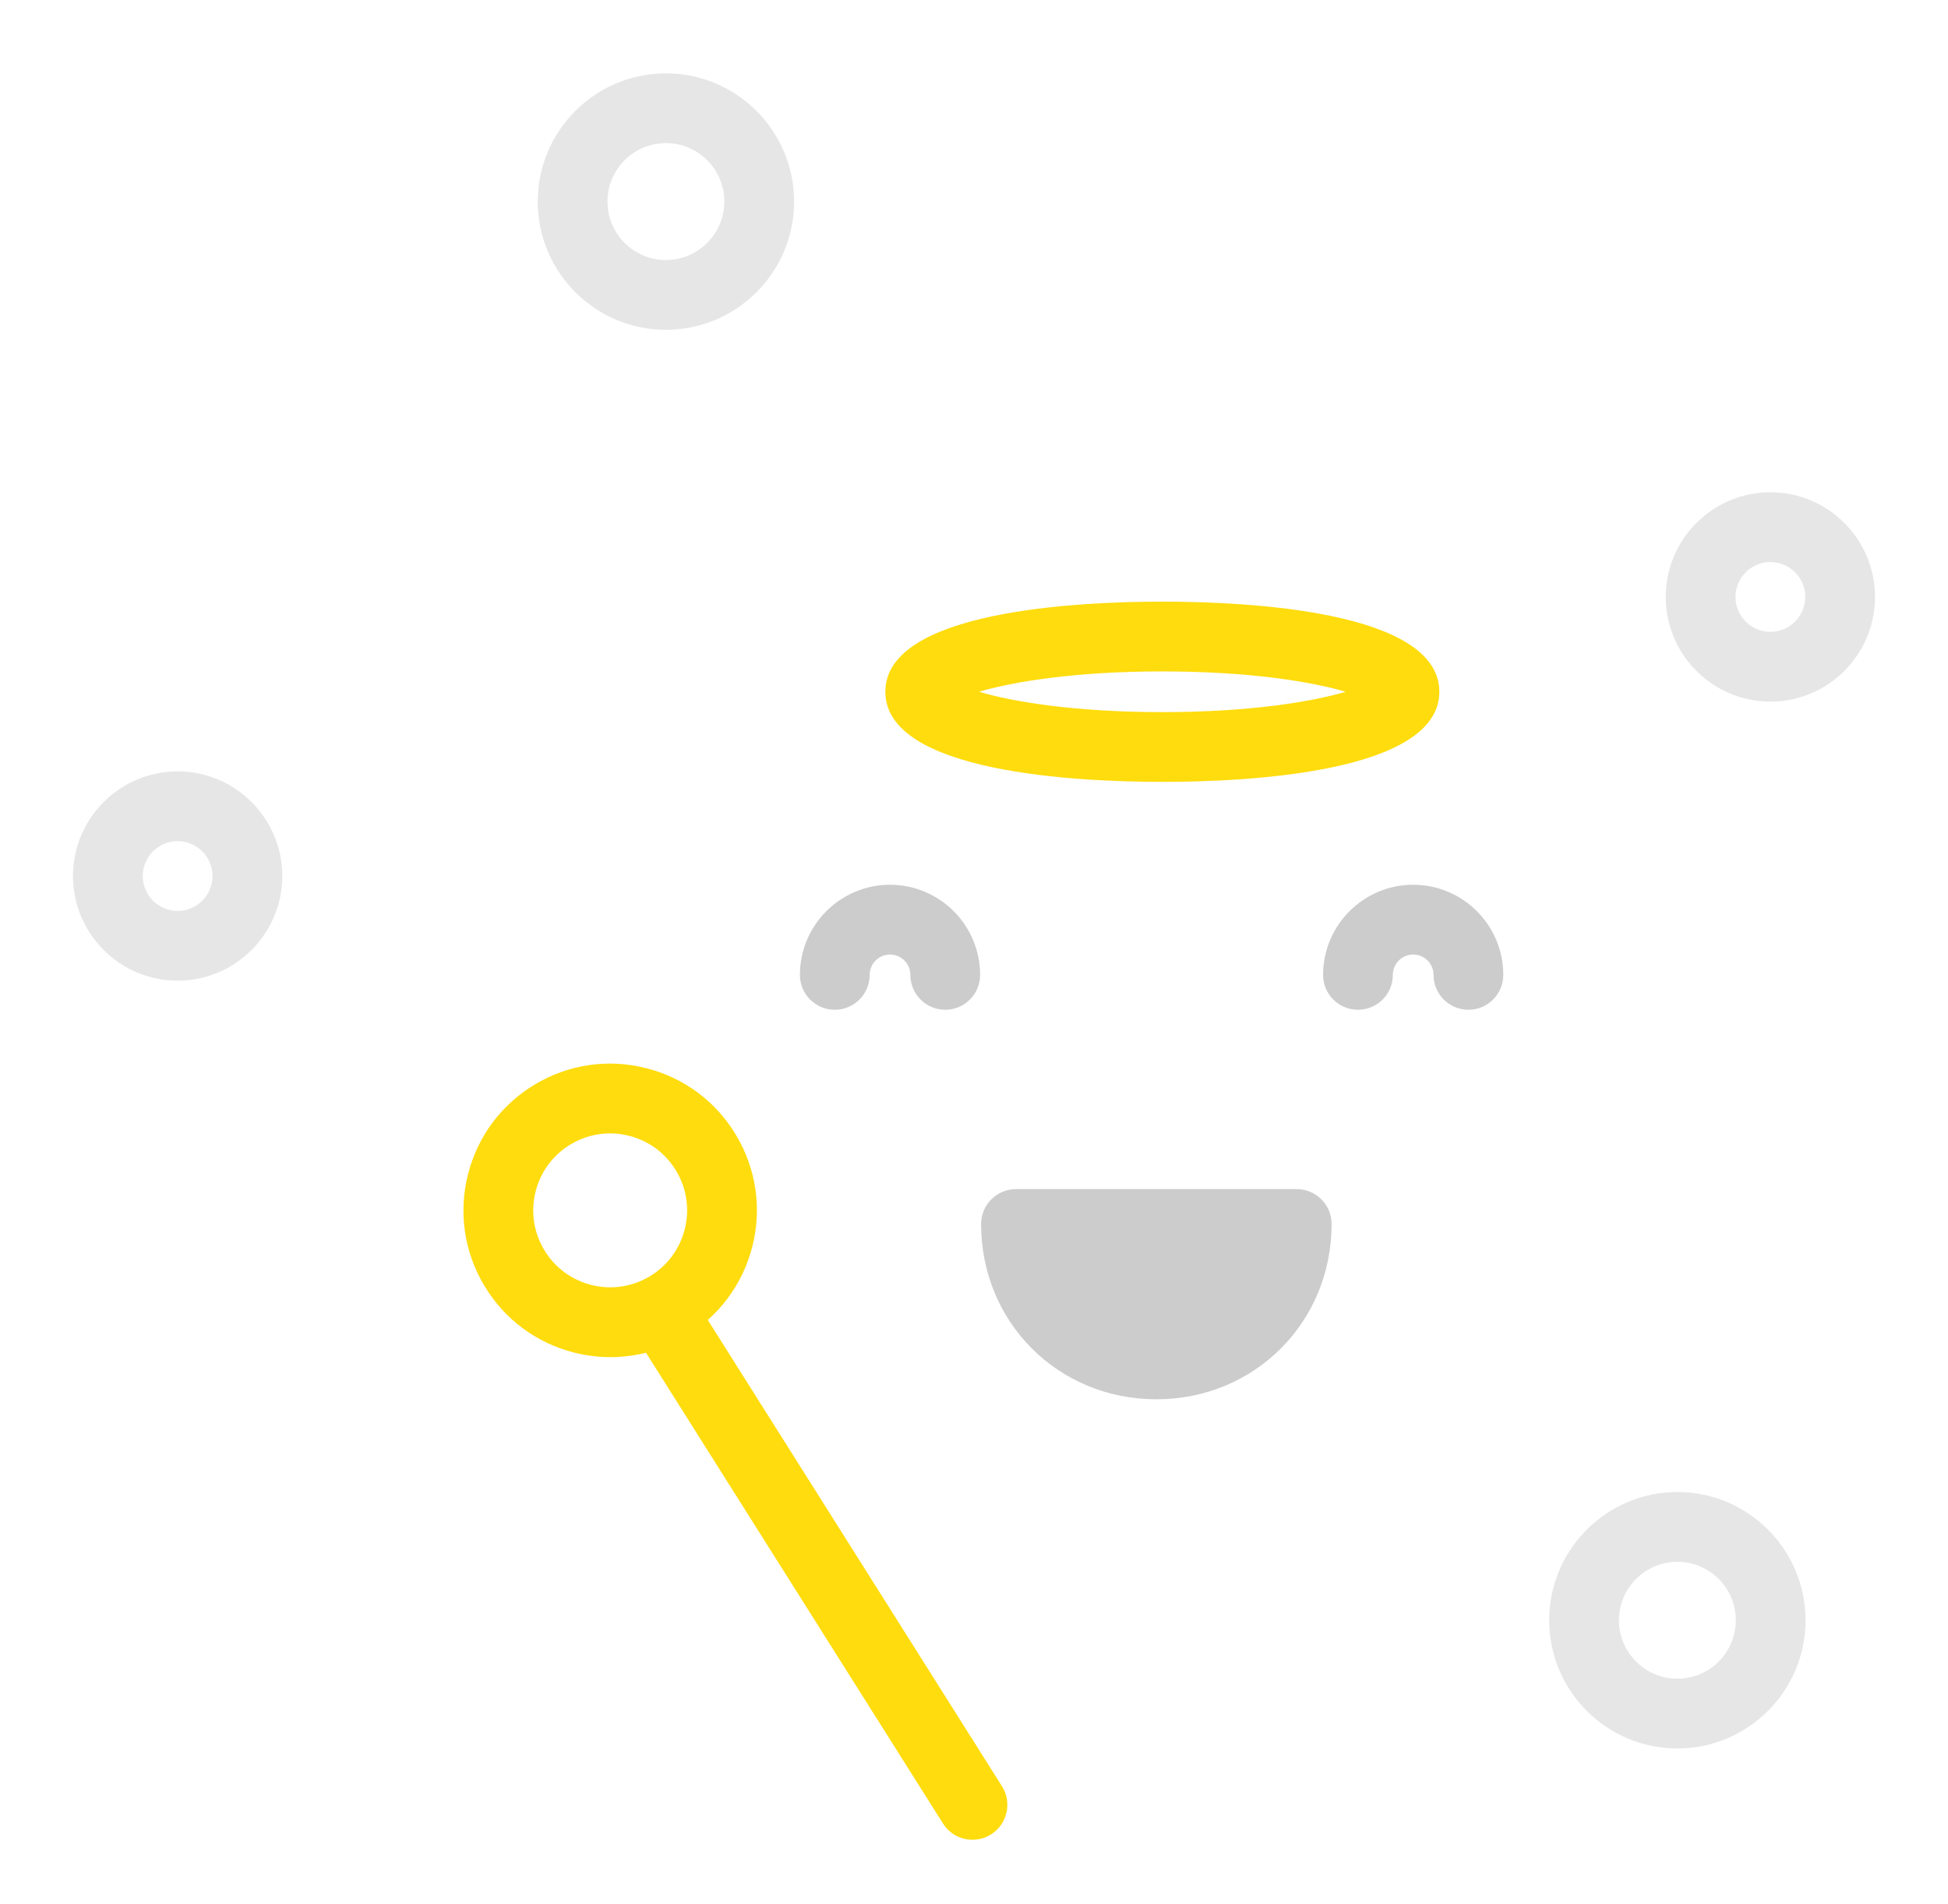 
<svg width="174px" height="170px" viewBox="0 0 174 170" version="1.1" xmlns="http://www.w3.org/2000/svg" xmlns:xlink="http://www.w3.org/1999/xlink">
    <!-- Generator: Sketch 44.1 (41455) - http://www.bohemiancoding.com/sketch -->
    <desc>Created with Sketch.</desc>
    <defs>
        <filter x="-1.7%" y="-1.8%" width="103.4%" height="105.5%" filterUnits="objectBoundingBox" id="filter-1">
            <feOffset dx="0" dy="4" in="SourceAlpha" result="shadowOffsetOuter1"></feOffset>
            <feGaussianBlur stdDeviation="3" in="shadowOffsetOuter1" result="shadowBlurOuter1"></feGaussianBlur>
            <feColorMatrix values="0 0 0 0 0   0 0 0 0 0   0 0 0 0 0  0 0 0 0.1 0" type="matrix" in="shadowBlurOuter1" result="shadowMatrixOuter1"></feColorMatrix>
            <feMerge>
                <feMergeNode in="shadowMatrixOuter1"></feMergeNode>
                <feMergeNode in="SourceGraphic"></feMergeNode>
            </feMerge>
        </filter>
    </defs>
    <g id="Page-1" stroke="none" stroke-width="1" fill="none" fill-rule="evenodd">
        <g id="messages" transform="translate(-2206, -1672)">
            <g id="hide-pass" filter="url(#filter-1)" transform="translate(1973, 1604.5)">
                <g id="Imported-Layers" transform="translate(239, 70)">
                    <path d="M84.751,102.808 C84.751,110.077 90.364,115.345 97.288,115.345 C104.212,115.345 109.826,110.077 109.826,102.808 L84.751,102.808" id="Fill-1" fill="#CCCCCC"></path>
                    <path d="M97.288,118.46 C88.511,118.46 81.635,111.585 81.635,102.808 C81.635,101.087 83.029,99.692 84.75,99.692 L109.826,99.692 C111.546,99.692 112.941,101.087 112.941,102.808 C112.941,111.585 106.065,118.46 97.288,118.46 L97.288,118.46 Z M88.353,105.923 C89.584,109.67 93.018,112.23 97.288,112.23 C101.557,112.23 104.993,109.67 106.222,105.923 L88.353,105.923 L88.353,105.923 Z" id="Fill-2" fill="#CCCCCC"></path>
                    <path d="M97.823,63.324 C90.384,63.324 73.081,62.541 73.081,55.276 C73.081,48.012 90.384,47.228 97.823,47.228 C105.263,47.228 122.565,48.012 122.565,55.276 C122.565,62.541 105.263,63.324 97.823,63.324 L97.823,63.324 Z M81.451,55.276 C84.487,56.179 90.058,57.094 97.823,57.094 C105.589,57.094 111.159,56.179 114.197,55.276 C111.159,54.376 105.589,53.459 97.823,53.459 C90.058,53.459 84.487,54.376 81.451,55.276 L81.451,55.276 Z" id="Fill-3" fill="#FFDC0D"></path>
                    <path d="M125.162,83.675 C123.441,83.675 122.046,82.28 122.046,80.56 C122.046,79.558 121.231,78.742 120.229,78.742 C119.228,78.742 118.412,79.558 118.412,80.56 C118.412,82.28 117.018,83.675 115.296,83.675 C113.576,83.675 112.181,82.28 112.181,80.56 C112.181,76.122 115.792,72.512 120.229,72.512 C124.667,72.512 128.277,76.122 128.277,80.56 C128.277,82.28 126.883,83.675 125.162,83.675" id="Fill-4" fill="#CCCCCC"></path>
                    <path d="M78.431,83.675 C76.71,83.675 75.315,82.28 75.315,80.56 C75.315,79.558 74.5,78.742 73.498,78.742 C72.497,78.742 71.681,79.558 71.681,80.56 C71.681,82.28 70.287,83.675 68.565,83.675 C66.845,83.675 65.45,82.28 65.45,80.56 C65.45,76.122 69.061,72.512 73.498,72.512 C77.937,72.512 81.546,76.122 81.546,80.56 C81.546,82.28 80.153,83.675 78.431,83.675" id="Fill-5" fill="#CCCCCC"></path>
                    <path d="M80.867,157.795 C79.833,157.795 78.821,157.281 78.229,156.342 L50.518,112.429 C49.6,110.974 50.035,109.05 51.49,108.132 C52.943,107.213 54.87,107.65 55.787,109.104 L83.499,153.018 C84.417,154.472 83.981,156.396 82.527,157.314 C82.011,157.641 81.435,157.795 80.867,157.795" id="Fill-6" fill="#FFDC0D"></path>
                    <path d="M48.525,114.696 C47.441,114.696 46.351,114.56 45.273,114.287 C41.88,113.424 39.029,111.292 37.239,108.284 C35.452,105.275 34.942,101.751 35.805,98.36 C36.668,94.967 38.799,92.116 41.807,90.326 C44.815,88.538 48.34,88.03 51.732,88.892 C55.124,89.755 57.976,91.886 59.764,94.896 C61.552,97.903 62.063,101.428 61.2,104.819 C60.337,108.211 58.205,111.063 55.195,112.852 C53.144,114.072 50.851,114.696 48.525,114.696 L48.525,114.696 Z M48.49,94.716 C47.271,94.716 46.067,95.043 44.991,95.684 C43.414,96.621 42.295,98.117 41.843,99.895 C41.391,101.674 41.658,103.522 42.597,105.1 C43.533,106.678 45.03,107.795 46.808,108.248 C48.584,108.697 50.435,108.432 52.012,107.495 C53.591,106.558 54.708,105.062 55.161,103.283 C55.614,101.504 55.346,99.656 54.408,98.079 L54.408,98.078 C53.47,96.501 51.975,95.384 50.196,94.93 C49.631,94.787 49.058,94.716 48.49,94.716 L48.49,94.716 Z" id="Fill-7" fill="#FFDC0D"></path>
                    <path d="M53.481,22.952 C47.167,22.952 42.031,17.815 42.031,11.501 C42.031,5.187 47.167,0.051 53.481,0.051 C59.795,0.051 64.931,5.187 64.931,11.501 C64.931,17.815 59.795,22.952 53.481,22.952 L53.481,22.952 Z M53.481,6.282 C50.603,6.282 48.261,8.623 48.261,11.501 C48.261,14.38 50.603,16.721 53.481,16.721 C56.359,16.721 58.7,14.38 58.7,11.501 C58.7,8.623 56.359,6.282 53.481,6.282 L53.481,6.282 Z" id="Fill-8" fill="#E6E6E6"></path>
                    <path d="M152.135,56.155 C146.981,56.155 142.788,51.963 142.788,46.809 C142.788,41.655 146.981,37.462 152.135,37.462 C157.288,37.462 161.481,41.655 161.481,46.809 C161.481,51.963 157.288,56.155 152.135,56.155 L152.135,56.155 Z M152.135,43.693 C150.417,43.693 149.019,45.091 149.019,46.809 C149.019,48.526 150.417,49.924 152.135,49.924 C153.852,49.924 155.25,48.526 155.25,46.809 C155.25,45.091 153.852,43.693 152.135,43.693 L152.135,43.693 Z" id="Fill-9" fill="#E6E6E6"></path>
                    <path d="M9.865,81.078 C4.712,81.078 0.519,76.886 0.519,71.732 C0.519,66.578 4.712,62.386 9.865,62.386 C15.019,62.386 19.212,66.578 19.212,71.732 C19.212,76.886 15.019,81.078 9.865,81.078 L9.865,81.078 Z M9.865,68.616 C8.148,68.616 6.75,70.014 6.75,71.732 C6.75,73.449 8.148,74.847 9.865,74.847 C11.583,74.847 12.981,73.449 12.981,71.732 C12.981,70.014 11.583,68.616 9.865,68.616 L9.865,68.616 Z" id="Fill-10" fill="#E6E6E6"></path>
                    <path d="M143.827,149.644 C137.513,149.644 132.377,144.507 132.377,138.193 C132.377,131.879 137.513,126.743 143.827,126.743 C150.141,126.743 155.277,131.879 155.277,138.193 C155.277,144.507 150.141,149.644 143.827,149.644 L143.827,149.644 Z M143.827,132.974 C140.949,132.974 138.608,135.316 138.608,138.193 C138.608,141.072 140.949,143.414 143.827,143.414 C146.706,143.414 149.046,141.072 149.046,138.193 C149.046,135.316 146.706,132.974 143.827,132.974 L143.827,132.974 Z" id="Fill-11" fill="#E6E6E6"></path>
                </g>
            </g>
        </g>
    </g>
</svg>
